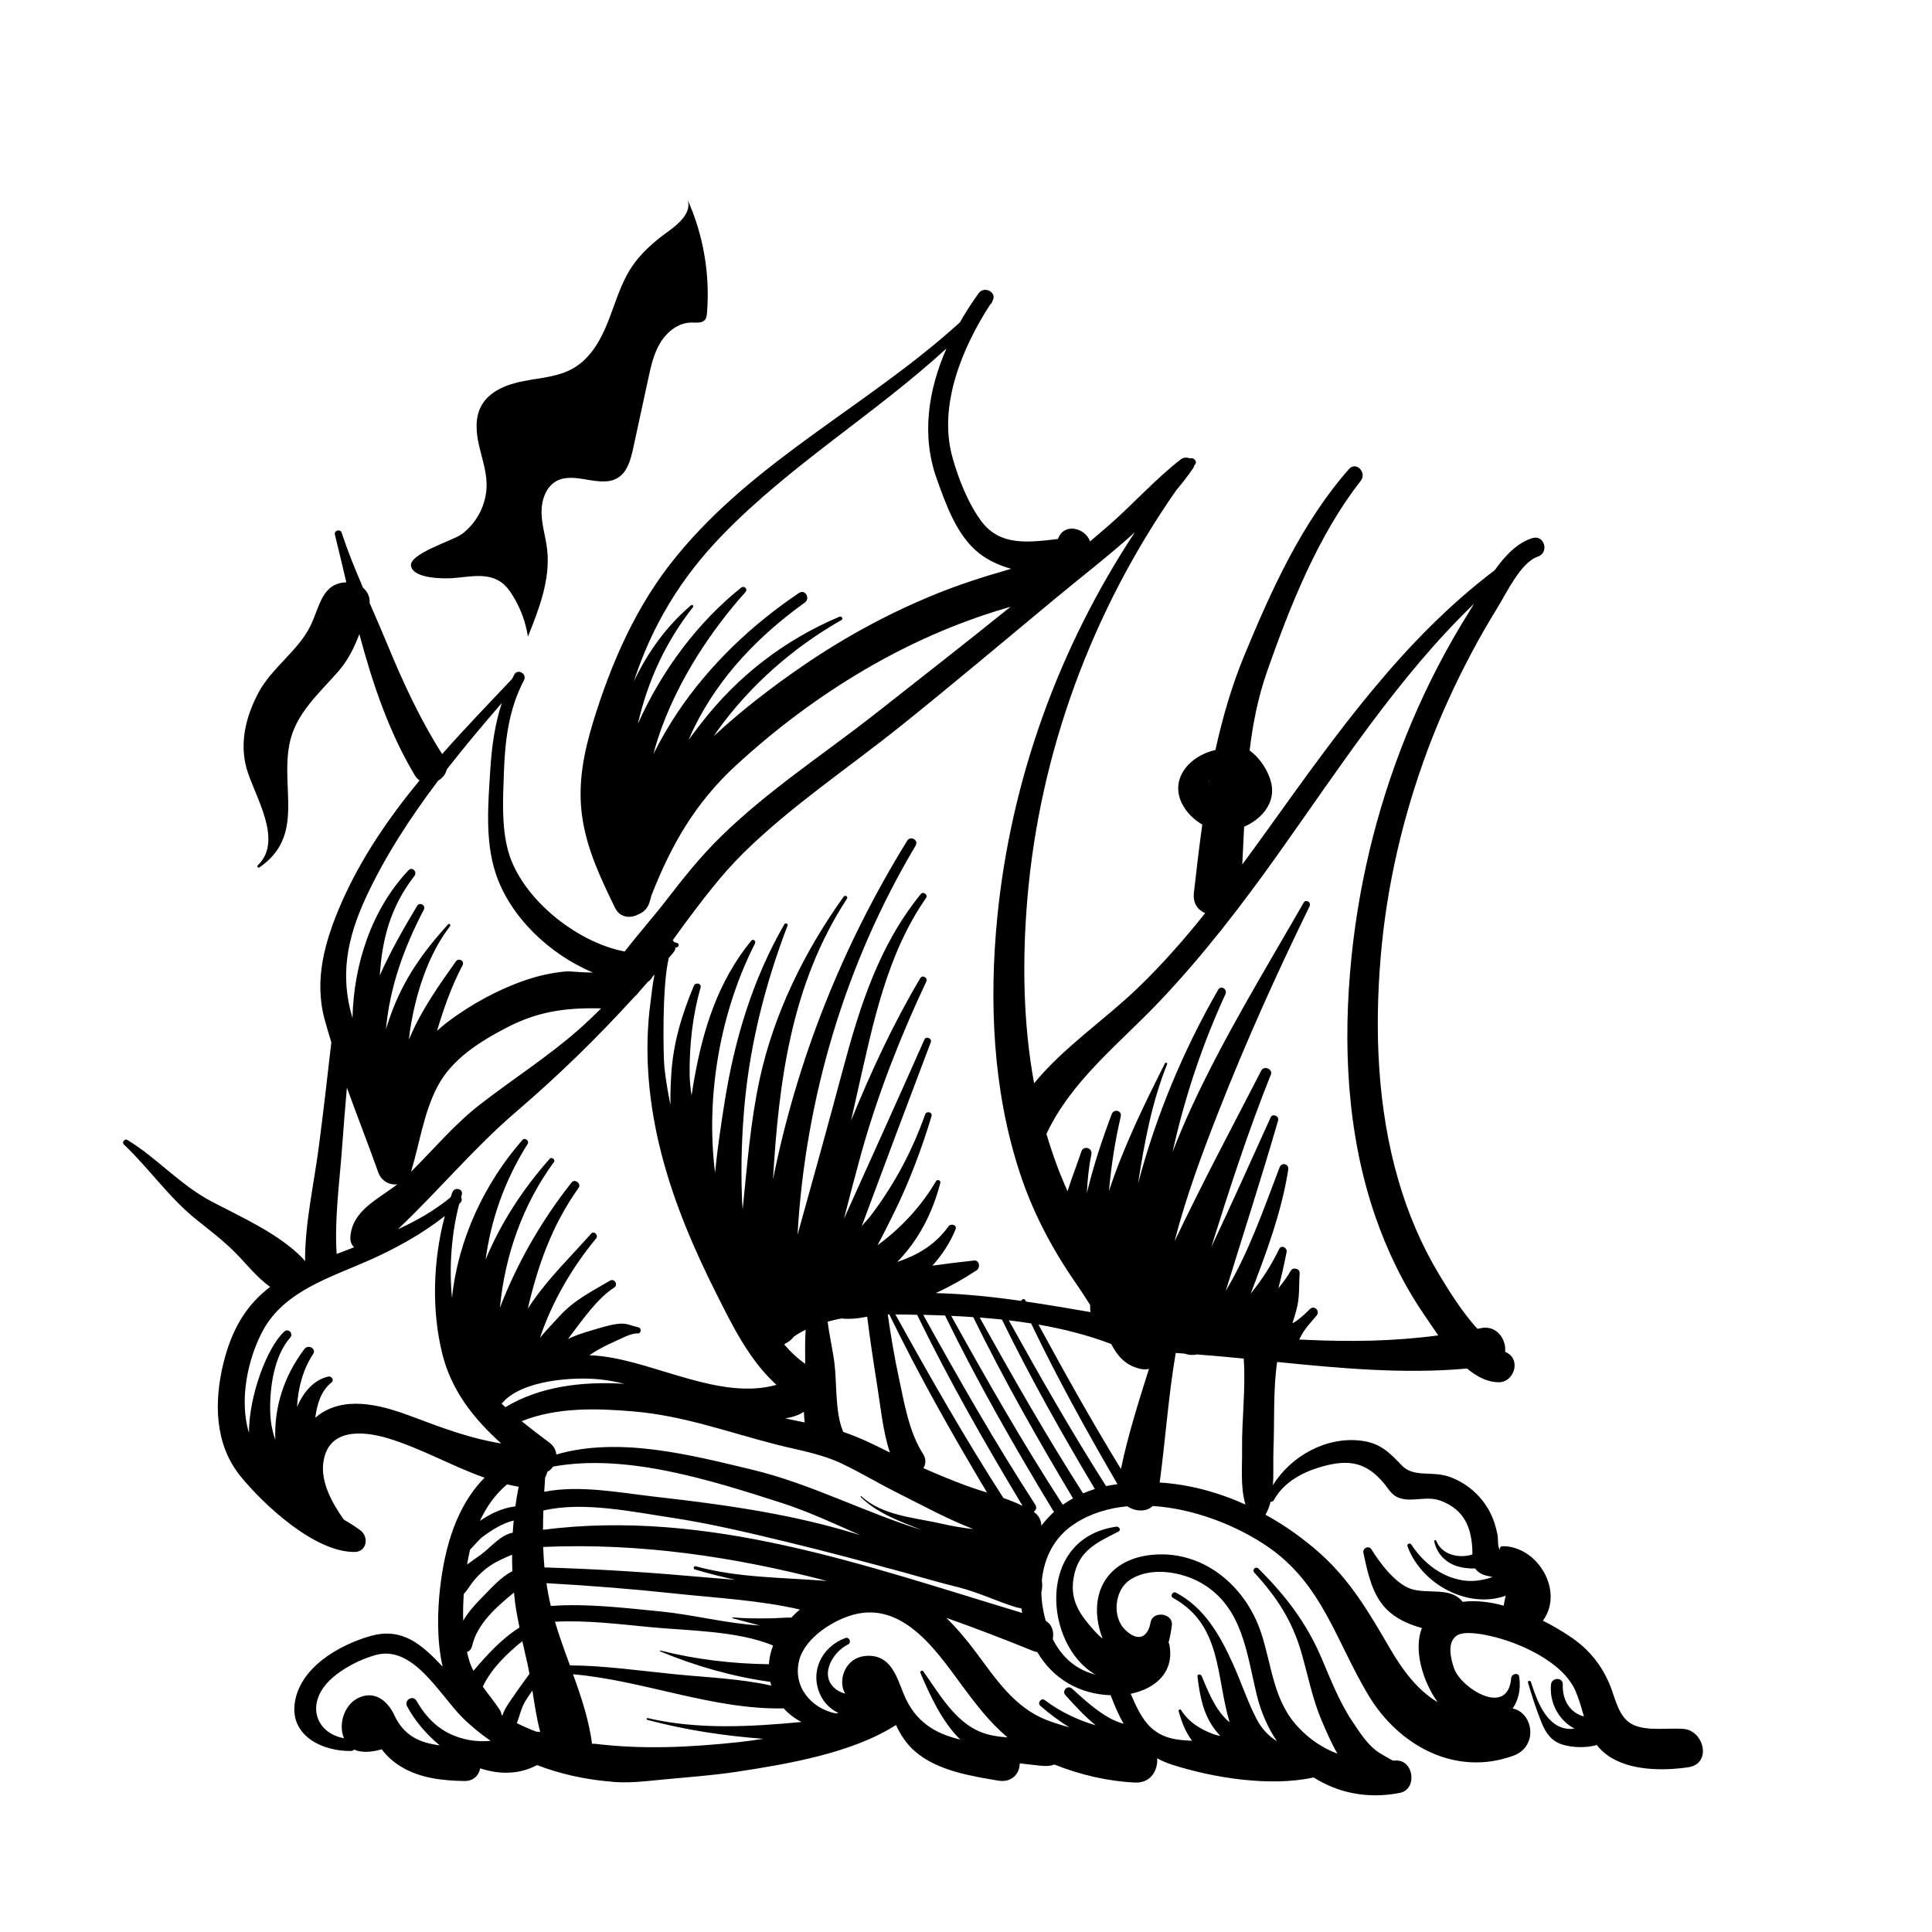 <?xml version="1.0" encoding="utf-8"?>
<!-- Generator: Adobe Illustrator 22.0.1, SVG Export Plug-In . SVG Version: 6.00 Build 0)  -->
<svg version="1.1" id="Layer_1" xmlns="http://www.w3.org/2000/svg" xmlns:xlink="http://www.w3.org/1999/xlink" x="0px" y="0px"
	 viewBox="0 0 2000 2000" style="enable-background:new 0 0 2000 2000;" xml:space="preserve">
<g>
	<path d="M468.4,598.5c16.8-1.1,36.4-6.4,51.2,4.8c4.4,3.3,7.8,7.8,10.7,12.5c8.3,13.1,13.9,28,16.2,43.3
		c11.6-28.9,23.4-59.4,19.9-90.4c-1.5-12.8-5.6-25.2-5.8-38.1s4.6-27,16-32.9c19.3-9.9,45.4,8.4,63.5-3.4
		c9.6-6.3,12.8-18.7,15.3-29.9c5.2-24.2,10.5-48.4,15.7-72.5c2.8-13,5.7-26.2,12.7-37.5c7-11.3,18.8-20.5,32.1-20.5
		c4.9,0,10.8,0.9,13.9-2.9c1.6-2,1.9-4.7,2.1-7.2c3.2-39.7-3.7-80.2-19.9-116.6c3.9,13.3-9.5,24.6-20.7,32.7
		c-14.3,10.3-27.9,22.1-37.6,36.8c-11.2,17.1-16.7,37.1-24.2,56.1c-7.5,19-18.1,38-35.8,48.3c-15.3,8.9-33.8,10-51.2,13.3
		c-17.4,3.3-36,10.3-44.4,26c-6.4,12-5.4,26.6-2.4,39.8c2.9,13.3,7.6,26.3,8,39.9c0.6,20.5-9.2,40.5-25.6,52.8
		c-8.8,6.6-55.5,20.4-52.6,33.3C428.6,599.2,459.1,599.1,468.4,598.5z"/>
	<path d="M1743.1,1789.8c-15.4-1.4-37.9,2.6-52.4-4.3c-15.2-7.2-18.2-26.5-23.8-40.4c-8.8-21.6-22.2-38-41.6-51
		c-8.1-5.4-17.6-11.1-28.1-16.4c0.2-0.2,0.4-0.4,0.5-0.7c21.3-30.1-5.7-76.2-41.9-76.4c-3.3,0-3.3,2.6-3,4.3c-0.2-0.5-0.5-1.2-0.9-2
		c-1.8-3.9-0.8-10-1.7-14.3c-1.7-8.6-4.3-16.8-8.5-24.5c-8.9-16.4-24-29.4-41.8-35.5c-18.1-6.2-36.4,1.4-49-11.8
		c-12.6-13.2-21.8-22.7-41.1-25.3c-36.3-4.9-73.3,15.5-92.1,46c0.9-12.9,0.1-26.3,0.6-37.7c1.2-28.3-0.5-60.7,3.8-89.9
		c65.5,6.6,131.1,12.7,196.6,6.8c10.1,8.4,21.1,14.2,32.9,14.2c15.7,0,23.1-23,8.3-30.6c-0.6-0.3-1.2-0.7-1.8-1
		c1.4-12.5-8.6-27.9-25.1-24.4c-1.2,0.3-2.4,0.4-3.6,0.7c-15.7-17.3-29-38.6-39.3-55.7c-18.6-30.8-32.6-63.9-42.6-98.4
		c-21.6-74.7-24.7-154-18.2-231.2c6.2-73.5,23.2-146.1,49-215.1c12.8-34.1,28-67.3,45.1-99.5c8.4-15.9,17.4-31.4,26.8-46.7
		c9.3-15,24.2-47,41.6-52.7c12.2-4,7.1-23-5.3-19.3c-15.5,4.6-28.3,18-39.2,33.3c-95,71.9-163.2,168.6-232.8,265.4
		c-9.4,13.1-18.9,26.2-28.5,39.2c0.7-13.1,1.3-26.1,1.9-39.1c16.9-7.2,30.9-22.6,28.8-41c-1.6-13.3-11-29.2-23.1-37.9
		c3.3-27.5,8.6-54.7,18-81.6c23.5-67.1,52.8-141.2,97-197.5c6.7-8.5-4.7-20.7-12.2-12.2c-48.9,55.7-80.2,125-108.3,192.9
		c-13,31.4-22.5,64.3-29.9,97.9c-16.3,3.6-32,14.5-37,29.9c-6.1,18.7,6.7,37.6,23.4,47.3c-3.3,23.7-6.1,47.4-8.7,70.8
		c-1.2,10.8,4.2,17.7,11.7,20.9c-21.8,27.2-44.7,53.4-69.8,77.5c-35.1,33.7-76.6,61.2-107.3,98.6c-11.5-62.7-12.3-127.4-7-190.7
		c12.8-152.1,67.1-298.6,154.3-423.4c6.1-7.2,11.8-14.6,17.1-22.2c0.8-1.1,1.2-2.2,1.4-3.2c0.3-0.4,0.6-0.9,1-1.3
		c2.5-3.3-2.2-7.6-5.4-6c-2.9-1.3-6.7-1.3-9.5,0.9c-26.1,20.2-48.9,45.8-73.8,67.7c-6.7,5.8-13.4,11.5-20.2,17.3
		c-4.3-13.3-25.5-19.7-32.5-4.3c-0.3,0.6-0.6,1.2-0.9,1.8c-28.7,3.2-59.4,8.1-79.1-18.4c-13.8-18.5-24.3-45.3-30.2-67.2
		c-14.4-53,10.5-112.7,39.3-157.1c0.4-0.5,0.9-1,1.4-1.5c0.6-0.7,0.9-1.5,1-2.2c5.3-8.8-8.4-16.3-14.4-7.9
		c-6.9,9.5-13.4,19.6-19.3,30c-93.6,85.2-211.8,142.2-292.9,241.5C659.4,625.2,633,685.3,614,747.4c-9.7,31.7-16,63.5-11.5,96.8
		c4.6,34.2,19.2,64.9,34.2,95.6c5.1,10.4,16,11.2,24.4,6.6c5-2,9.2-5.9,11.1-11.8c0.8-2.4,1.4-4.8,2-7.2
		c20.5-52.5,45.3-96,87.5-134.9c40.6-37.4,84.9-70.7,132.5-98.7c46.1-27.1,95-48.9,146.3-64c1.9-0.6,3.8-1.1,5.7-1.7
		c-46.5,37.4-93.5,74.2-140.5,111.1c-53.1,41.6-111.2,79.5-159.5,126.9c-20.8,20.3-38.9,43-56.6,66C676,949.7,660.5,967,646.7,985
		c-50.9-9.7-107.4-56-120.6-103.9c-7.1-25.7-5.4-54-4.5-80.3c1.1-33.8,4.9-66.4,20.8-96.6c3.5-6.6-6.4-12.4-10-5.9
		c-0.8,1.4-1.5,2.9-2.2,4.4c-24.3,25.7-49,51.3-72.5,77.9c-22.6-35.5-40.4-73.9-56.4-112.8c-6-14.5-12.4-29.1-18.7-43.7
		c0.5-6.2-2.3-11.8-6.8-15.7c-8.1-18.8-15.8-37.8-22.1-56.8c-1.4-4.4-8.1-2.6-7,1.9c4,16.2,7.9,32.7,11.8,49.3
		c-25.4,0.9-27.5,25.4-37.1,45c-12.8,26.2-40.5,43.6-54.3,70.1c-12.6,24.2-19.3,51-11.8,77.8c7.7,27.4,38.8,74.3,11.5,100.1
		c-1.1,1.1,0.4,3.1,1.7,2.2c47-32.5,22.1-80.1,31-127.1c6.1-32.2,30.5-52.6,50.9-76.1c10.1-11.6,16.4-24.7,21.6-38.4
		c13.6,51,30.5,101.2,57.3,146c1.4,2.4,3.1,4.1,5,5.5c-32.1,39-60.7,80.6-81.2,127.5c-16.7,38.5-28.3,78.6-17,120.1
		c2.1,7.8,4.5,15.7,6.9,23.5c-4.2,36.4-8.3,72.8-13.1,109.1c-5.1,38.7-14.3,78.5-14.1,117.6c-0.7-1-1.4-2-2.3-2.9
		c-24.6-25.6-63.3-42.6-94.6-59.1c-32.4-17-55.9-44.7-87-63.6c-2.9-1.8-6.1,2.4-3.6,4.7c26.5,25.2,46.8,55.3,75.7,78.3
		c13.7,10.9,27.6,21.5,39.9,34c12.3,12.5,21.9,25.1,35.7,35.1c-24.3,18.6-39.5,43.1-48.3,78.9c-9.8,39.8-9.3,83.9,17.6,117
		c24.6,30.2,76.9,78.7,118.1,78.5c12.9-0.1,15.1-15.6,6.1-22.4c-5.5-4.1-11.3-7.7-17.2-11.1c-12.4-17.5-23.6-38.5-21.3-58.2
		c4.2-36.2,39.8-34.3,67.6-25.8c34.9,10.7,65.7,28.7,99.4,40.6c-28.9,29.2-41,71.2-45.9,113.1c-2.8,23.8-3.8,54.7,2.5,82.5
		c-20.5-21.6-40.8-41.3-74.7-31.7c-32.6,9.3-73.3,32.6-78.4,69.6c-4.7,33.9,28.9,49.8,57.9,49.4c1.6,0,2.8-0.6,3.7-1.4
		c7.9,3.6,18.2,2.5,27.7-0.1c0.2-0.1,0.4-0.2,0.7-0.3c5.3,7.1,12.2,13.3,19.8,17.9c19.8,12.1,43,14.6,65.7,15
		c9.7,0.2,15.1-6,16.5-13.1c19.6,6.4,40.2,6.6,58.8-3.4c23.1,8.9,47.7,14.4,72.6,16.8c0.2,0,0.4,0,0.7,0c18.9,2.6,38.4-0.1,57.9-1.9
		c25.3-2.4,50.7-4.2,75.8-8c52.4-8,119.4-19.3,164.6-48.4c4.9,10.4,10.9,19.7,19.7,27.3c23,20,57.3,25.4,86.2,30.3
		c14.3,2.4,22.3-7.7,22.2-17.9c5.3,0.7,10.6,1.2,15.6,1.8c8.1,0.9,14.4,1.8,20.3-0.6c26.6,10.8,55.9,17.4,83.5,18.7
		c16.1,0.7,23.7-12.4,22.9-25.1c4.8,2.6,10,4.9,15.8,6.7c42.8,13.7,101.2,22.8,145.2,13.3c0.3-0.1,0.5-0.2,0.8-0.3
		c25,15.9,55.7,22.7,89.3,16.1c18.7-3.6,14.7-34.8-4.5-33.5c-0.9,0.1-1.7,0.1-2.6,0.1c-6.1-3.6-12.4-6.5-18.1-11
		c-9.8-7.9-16.8-19.1-23.8-29.5c-13.8-20.7-22.4-43.4-32.2-66.2c-15.5-36.2-37.3-64.6-65.2-92.2c-2.7-2.7-6.8,1.4-4.2,4.2
		c23.2,25.2,39.4,50,48.9,83.2c6.7,23.3,11.2,47.1,20.7,69.6c4.4,10.3,9.7,22.8,16.5,34.7c-14.6-5.5-28.1-14.2-40.3-27.1
		c-26.4-27.9-27.3-63.8-38.8-98.3c-16.3-49.1-61.2-86.6-115-80.2c-47.3,5.7-65.2,44.1-49,86.5c-4.9-3.8-9.3-8.9-14.2-14.7
		c-12.8-15.2-19.4-29.2-15.6-49.4c5.2-27.6,24.4-35.5,46.2-46.7c3.1-1.6,0.7-5.5-2.2-5.1c-83.5,11.9-74.9,122.6-21.5,153.2
		c-2.7-0.7-5.3-1.5-7.9-2.5c-16.9-6.5-28.6-18.9-36.4-34.3c1.5-7-0.4-14.9-7.3-18.9c-2.7-9.6-4.3-19.6-4.5-29.5
		c1-4,1.2-8.3,0.5-12.3c2.3-23.5,12.9-45.4,34.7-59.2c16.1-10.3,34.5-15.8,53.8-17.6c8.3,5.6,19.6,6.1,26.3-0.3
		c43.1,2.7,87.6,20.5,119.2,42.2c56.7,39,70.8,98.6,104.4,154.2c31.3,51.9,90.1,84,150,62c25.5-9.4,20.7-44.2-1-48.8
		c5.8-8.4,8.7-19.6,6.8-32.7c-0.7-5-7.9-3.3-8.3,1.1c-3.3,41.3-52.3,10.6-59.3-10.3c-3.1-9.4-7.4-25.8,2.4-33.2
		c7.7-5.8,27.3-1.7,35,0c30.1,6.6,75.3,26.8,88.4,56.8c3.8,8.8,6.2,17.8,8.8,26.5c-2.3-0.5-4.6-1.3-7.1-2.8
		c-10.7-6.1-15.3-18.2-14.8-30.1c0.4-7.9-11.5-7.7-12.2,0c-1.5,16.1,5.3,31.8,18.2,41.7c1.8,1.4,3.9,2.7,6.1,3.8
		c-2.5,0.4-5,0.5-7.6,0.2c-22.2-2.8-31.6-30.1-37.5-48.5c-0.6-1.9-3.6-1.1-3,0.8c3.9,13.5,8.4,27.3,13.6,40.3
		c3.5,8.8,8,17,16.7,21.6c9.5,4.9,27.3,6.6,40.9,2.6c2.9,3.7,6.3,7.2,10.6,10.3c22.5,16.6,58.2,16.6,84.5,12.7
		C1772.3,1825.5,1763.9,1791.6,1743.1,1789.8z M1251.7,808.5c0.1-0.4,0.3-0.7,0.4-1c-0.1,0.7-0.3,1.5-0.4,2.2
		C1251.7,809.3,1251.6,808.9,1251.7,808.5z M1285.8,1499.9c0.3,17.4-2,39.7,3.5,57.6c-28.1-12.7-58.2-20.9-88.8-22.8
		c6-44.7,9-89.6,16.6-134.1c2.9,0.2,5.9,0.4,8.9,0.6c4.2,1.5,8.8,1.9,13,0.9c16.2,1.2,32.3,2.7,48.5,4.3
		C1289.7,1436.9,1285.4,1470.2,1285.8,1499.9z M1145.6,1538.3c-0.2,0-0.4,0.1-0.6,0.1c-35.6-55.9-68.5-113.6-100.7-171.6
		c7.7,0.9,15.4,2,23.1,3.2c27.2,56.8,57.7,111.9,89.4,166.4C1153.1,1537,1149.3,1537.5,1145.6,1538.3z M1121.2,1545.9
		c-37.9-59.3-72.9-120.5-107-182c7.7,0.6,15.4,1.3,23,2.1c29.3,60,62,118.1,96.2,175.4C1129.2,1542.7,1125.1,1544.3,1121.2,1545.9z
		 M1100.2,1557.7c-41.2-63.5-78.8-129.3-115.5-195.5c7.6,0.3,15.2,0.7,22.8,1.3c31.4,64.2,66.6,126.3,103.3,187.6
		C1107.2,1553.1,1103.6,1555.3,1100.2,1557.7C1100.2,1557.7,1100.2,1557.7,1100.2,1557.7z M1150.3,1391.3
		c6.6,12.6,14.6,21.9,29.6,25.6c3.5,0.9,6.6,0.8,9.5,0.2c-10.8,34.2-21.8,68.7-29,103.6c-30-48.9-58-99.1-85.4-149.5
		C1100.8,1375.7,1126.2,1382.1,1150.3,1391.3z M1199.7,1037.3c45.5-47.8,85.5-99.9,123.7-153.6c62.9-88.3,123.8-182.8,202.4-258.6
		c-1.9,3.2-3.7,6.2-5.4,9c-22.6,36-42.1,73.7-58.7,112.7c-32.9,77.5-54,159.6-62.6,243.4c-9.2,89.6-5,183.3,24.6,269
		c12.4,35.8,29,70.3,50.4,101.5c4.3,6.3,9.3,13.9,14.8,21.7c-45.9,6.1-90.9,6.8-138.8,4.5c-1.7-0.1-3.5-0.1-5.2-0.2
		c1.2-2.4,2.5-4.8,3.9-7.1c4-6.4,9.3-12,14.1-17.7c4-4.7-2.3-11.2-6.8-6.8c-5.1,4.9-10.3,10.1-16.4,13.8c-0.6,0.3-1.2,0.6-1.8,0.9
		c1.7-4.9,3.1-9.9,4.3-14.4c3.4-12.4,2.3-24.6,3.2-37.3c0.4-5-7-6.7-9.3-2.5c-3.6,6.5-8.2,12.3-12.8,18.1
		c3.4-12.5,6.1-25.2,8.6-37.6c0.9-4.4-5.5-7.8-7.7-3.2c-7.8,16.3-17.4,31.2-28.7,45.3c-0.3,0.3-0.5,0.7-0.8,1
		c16-41.9,31.9-84,38.9-128.4c0.9-5.9-6.7-8-8.9-2.5c-16.7,43.6-31.9,88.1-55.8,128c18.1-58.8,37.1-117.3,54.2-176.4
		c1.3-4.5-5.7-7.7-7.7-3.2c-20.3,44.6-40.4,89.8-61.5,134.3c18.8-60.1,38.1-119.8,61.7-178.6c2.3-5.7-7.1-9.6-9.9-4.2
		c-30.2,58.5-61.4,117.1-89.8,176.8c11.7-45.7,28.4-90.6,45-132.9c28.5-72.8,60.5-143.8,94.8-214c2-4.1-3.9-7.7-6.2-3.6
		c-40,69.7-82.3,138.6-116,211.6c-7.1,15.4-13.6,30.9-19.7,46.5c12.4-55.9,30.4-110.5,54.8-163.5c2.3-5.1-4.7-9.5-7.6-4.5
		c-36.2,63-64.3,130.4-82.8,200.3c0-0.3,0.1-0.6,0.1-0.9c6.4-41.6,14.2-83.2,29.9-122.4c0.5-1.3-1.6-2.1-2.2-0.9
		c-20.9,41.4-42.8,86-58,132.2c2.3-25.9,6.3-51.9,12.2-77.1c1.4-6.1-7.1-8.3-9.3-2.6c-10.2,27.1-19.1,54-25.8,81.9
		c0.7-13.5,1.9-26.9,4.7-40.1c1.4-6.8-8.2-9.5-10.4-2.9c-4.4,13.1-9.8,26.9-14.3,41c-8.6-19.1-15.8-38.8-21.7-58.9
		c0-0.1-0.1-0.3-0.1-0.4C1109.1,1118.7,1158.4,1080.7,1199.7,1037.3z M968.2,615.2c-48.2,19.6-94,44.5-136.9,73.9
		c-32.2,22.1-63.7,46.3-92.5,73c1.3-1.9,2.6-3.9,4-5.8c33.5-46.7,78.4-86.1,128.2-114.4c2.3-1.3,0.3-4.4-2-3.5
		c-57.1,24.2-104.9,61.1-143,110.1c-4.3,5.6-8.7,11.3-13.1,17.3c1.9-4.4,3.8-8.7,5.9-13c26.1-52.8,66.8-94.9,114.3-129
		c6-4.3,0.4-14.3-5.9-10c-49,32.9-92.9,74.6-125.8,123.7c-8.9,13.3-17.3,27.8-25,43c2.5-9.5,5.5-18.9,9-28.4
		c19-50.9,50.2-98.8,86.3-139.2c2.8-3.1-1.4-7.1-4.5-4.5c-44.5,35.4-82.1,85.4-106.8,140.8c9.9-43.9,28.8-85,56.9-120.6
		c1.1-1.4-0.6-3.2-2-2c-25.8,22-45,49-59.2,78.9c18.7-57.5,48.5-107.1,91.5-151.4c70.6-72.9,157.9-125.3,232.2-193.4
		c-18.8,42.8-26.3,90.1-10,135.2c9.6,26.7,20.6,58.4,43.5,76.6c9.8,7.8,21.3,12.9,33.4,16.3c-1.2,0.4-2.5,0.7-3.7,1.1
		C1017.6,597.2,992.7,605.2,968.2,615.2z M770.1,882.5c49.5-48.6,108.8-88,162.9-131.4c53.6-43,106.1-87.3,158.9-131.1
		c26.5-22,55.8-44.5,82.9-69c-78.5,118.9-128.3,256-142.4,398.4c-8.6,87.5-4.6,178.4,22.6,262.5c13.4,41.6,33.2,79.5,58,115.4
		c5.4,7.9,10.6,15.7,15.5,23.6c0.1,1.6,0,3.3,0.1,4.9c0,0.9,0.2,1.7,0.4,2.5c-22.4-3.8-44.6-7.7-66.8-10.9c-0.3-0.5-0.5-1-0.8-1.4
		c-1.1-2.1-3.7-1.1-4.2,0.7c-29.2-4.2-58.6-7.3-88.5-8.1c14.6-6.7,28.5-14.5,42.3-23.6c4.1-2.7,3-10.7-2.7-10.1
		c-14.5,1.5-28.8,3.3-43.1,5.3c10.1-11.2,18.4-23.8,24-37.6c1.8-4.5-4.9-6.5-7.3-3.1c-14.4,20-32.9,30-53.1,36.9
		c22.5-23.1,36.5-50.8,44.6-81.8c0.7-2.6-3-4.2-4.4-1.9c-15.4,26.1-36.2,48.6-60.6,66.4c6-11.2,11.5-22.3,16.5-32.4
		c16-32.3,29-66.7,39.4-101.2c1.3-4.2-5.1-5.9-6.6-1.8c-13.2,37-30.7,70.3-54.1,101.8c-3.5,4.7-7.4,9.2-11.5,13.7
		c23.6-63.5,47.4-127,71.5-190.4c1.4-3.8-4.9-6.5-6.6-2.8c-27.5,62-55.4,123.8-83.3,185.6c5.8-22.9,11.8-45.7,18.1-68.5
		c17-60.6,40.2-119.9,67-176.8c2-4.1-3.8-7.7-6.2-3.6c-28,47.2-50.9,96.7-71.6,147.4c2.3-10.1,4.5-20.2,6.8-30.3
		c15.7-68.9,29.8-141.4,70.9-200.3c2.2-3.1-2.9-7.1-5.4-4.1c-43.7,53.6-63.4,117-81,182.7c-15.2,56.8-30.9,113.6-46.7,170.2
		c8.1-141.7,49.3-280.5,122.3-403c3.3-5.6-5.3-10.5-8.7-5.1C872,978.9,825,1097.2,800.2,1221c6-101.9,18.9-202.4,76.6-290.7
		c1.4-2.2-2-4.1-3.5-2c-40.4,56.4-72.2,120.9-86.9,188.9c-9.6,44.4-13,89.6-17.6,134.8c-0.4-4.7-0.7-9.4-0.8-14.1
		c-1.1-31.6-0.1-63.3,2.8-94.8c5.8-63.4,21.8-125.7,44.5-185c0.7-1.9-2.3-3.1-3.3-1.4c-32.8,56.9-51.5,118.9-61.8,183.6
		c-3.7,23.3-7.5,48.3-10,73.7c-10-80.7,5.8-167.4,41.4-237.4c1.2-2.3-1.9-5.1-3.8-2.9c-34.6,42.1-50.3,92.4-59.5,145.5
		c-0.8,4.9-1.6,9.9-2.4,14.8c-1.1-7.3-1.9-14.5-2-21.8c-0.3-30.1,3-60.8,11.3-89.7c1.3-4.6-5.2-6.1-7-1.9
		c-12.4,29.8-21.4,59.3-23.3,91.7c-0.6,9.7-1.1,20.6-0.8,31.6c-2.7-12.9-4.9-25.9-6.3-39c-1.2-11.2-2.6-85.4,4.6-113.4
		c1.6-1.8,3.2-3.6,4.7-5.5c1.4-1.6,2-3.4,2.2-5.1c0.2,0,0.3-0.1,0.4-0.1c2.4,0.2,4.3-3.2,1.7-4.4c-1.2-0.6-2.4-0.9-3.5-1.1
		c-0.4-0.7-0.9-1.4-1.5-1.9c3.4-4.8,6.8-9.6,10.2-14.2C726.6,932.4,746.4,905.8,770.1,882.5z M590,1724c-5.5-15-11-30.1-15.5-45.2
		c32.7-1.7,66.3,2.5,98.6,5.6c39.3,3.8,89.8,3.6,127.2,19c-2.3,6.1-3.9,12.4-4.3,18.9c0,0.2,0,0.4,0,0.5
		c-37.9-0.5-75.6-4.9-112.4-14.2c-0.6-0.2-0.8,0.7-0.2,0.9c37.2,15.4,74.6,26,114.1,31.6c0.3,1.3,0.5,2.6,0.9,3.8
		c-32.1-7.2-67.4-8.5-99.4-11.7C663.5,1729.7,626,1724.2,590,1724z M476.3,1245.4c2.1-1.9,2-4.3,1-6.1c0.2-0.8,0.4-1.6,0.7-2.4
		c1.9-6.3-7.4-8.6-9.7-2.7c-0.6,1.7-1.2,3.5-1.8,5.2c-16.7,13.8-35.3,24.3-54.7,33.2c41.8-39.6,78.6-84,122.5-121.7
		c43.8-37.5,83.9-76.7,122.2-118.7c2.3-2,4.3-4.3,6.2-6.8c2.7-3,5.3-6,8-9c2.2-1.3,3.8-3.3,4.9-5.5c0.6-0.7,1.3-1.4,1.9-2.1
		c-2.3,11.8-3.3,23.2-3.9,27.3c-7.4,53.2-2.1,107.6,11.4,159.4c12.9,49.8,33.3,97.4,56.3,143.2c17.1,34,34.3,69.3,62.5,94.9
		c-57.7,16.1-123.2-22.6-180.5-29.6c-4.1-0.5-8.6-0.9-13.2-1.1c1.9-1.2,3.7-2.4,5.4-3.5c6.5-3.8,12.9-7.2,19.8-10.2
		c6.3-2.7,17.9-9.4,24.8-8.8c3.6,0.3,4.3-5.5,0.9-6.3c-8.8-2.1-12.6-4.8-21.7-3.6c-10,1.3-20.2,4.8-29.8,7.6
		c-6.4,1.9-14.4,4.4-21.5,8.1c1-1.4,2-2.9,3.1-4.3c12.3-16,27.5-38.1,44.6-48.9c4.6-2.9,0.4-10-4.2-7.3
		c-19.9,11.8-37,19.9-52.9,37.4c-5.7,6.3-13,13.8-19.6,21.8c12.4-37.5,34.3-74.4,58-102.7c2.9-3.5-2-8.6-5.1-5.1
		c-20.7,23.4-44.1,46-61.7,71.9c-1.2,1.8-2.5,3.7-3.8,5.7c10.2-44.1,24.8-86.1,52.6-125.1c3-4.2-4-9.7-7.2-5.6
		c-30.5,38.4-56.3,82.9-74.3,129.8c5.1-54.1,23.6-106.8,55.9-150.8c1.9-2.6-2.3-5.8-4.4-3.4c-28.1,31.7-50.6,66.6-66.3,104.2
		c5.7-41.5,19.4-81.3,43.5-119.6c2-3.2-2.8-7.1-5.4-4.1c-39.4,44.9-66.7,103.3-72.9,163.5c-3.2-32.7-0.4-67.3,7.5-97.4
		C475.6,1245.9,475.9,1245.7,476.3,1245.4z M622.3,1043.8c-7.7,7.8-15.6,15.3-23.8,22.5c-32,28.1-67.9,50.9-101.4,76.9
		c-26.8,20.8-47.8,46.2-71.6,69.8c8.8-28.9,13.1-61,27.2-87.9c15-28.7,43.3-46.4,71.2-61c31.9-16.7,59.8-20.8,95-20.3
		C620,1043.9,621.2,1043.8,622.3,1043.8z M719.4,1624.7c13.7,4.1,27.6,7.5,41.5,10.7c-17-1.5-34-2.7-50.5-4.2
		c-48.8-4.3-97.8-7.1-146.8-8.6c-0.6-7.1-1.1-14.2-1.3-21.2c99.2-4.4,197.7,10,293.7,35.2c-45.4-3.7-91.9-3.1-135.8-15.2
		C718.1,1620.8,717.2,1624.1,719.4,1624.7z M520.1,1775.8c-0.3-0.2-0.7-0.4-1-0.6c-0.1-1.7-0.6-3.4-1.6-4.9
		c-5.8-8.9-12.1-16.4-17.7-24.3c8.6-18.4,24.7-34,40.9-47.1c2,8.8,4,17.6,6,26.5c0.5,2.4,1,4.9,1.4,7.4
		c-5.9,8.1-11.8,16.1-17.4,24.4C526.5,1763.2,522.3,1769,520.1,1775.8z M480.1,1650c4.1-4.2,6.7-9.3,10.5-13.9
		c4.9-5.8,10.5-11.1,16.8-15.3c6.9-4.7,14.8-8,22.7-11.4c0,5.8,0.1,11.5,0.3,17.1c-12.4,6.2-23,18.8-32.1,27.9
		c-7.3,7.3-13.8,14.9-18.8,23.3C479.2,1668.4,479.5,1659.2,480.1,1650z M485.5,1718.1c-0.8-2.6-1.5-5.3-2.1-8
		c2.5-0.8,4.5-2.8,5.3-6.2c5.3-23,24.7-40,43.4-55.3c0.4,3.5,0.7,7.1,1.1,10.5c1.2,8.7,2.8,17.2,4.6,25.7
		c-19,12-33.2,27.9-47.7,44.8C488.3,1726.2,486.7,1722.4,485.5,1718.1z M564.3,1529.4c1.1-1.8,1.8-3.8,2.3-5.8
		c2.4-1.2,4.4-3.1,6-5.4c76.3-14,165.3,14.8,235.6,37.3c27.2,8.7,54.6,21.3,82.3,33.7c-28.9-9.1-58.5-16.2-88.1-21.9
		c-41.7-8-83.8-13.3-126-18.1c-35.7-4.1-76.7-12.1-113-4.9C563.7,1539.3,564,1534.3,564.3,1529.4z M976,1577.6
		c-28.2-6.6-62.3-8.2-84.3-28.7c-0.4-0.4-1.1,0.2-0.7,0.7c16.1,16.4,40.7,25.4,63,34.2c-58.6-18.1-115-47.9-174.6-62.2
		c-64-15.4-138.4-34.8-203.5-15.9c-0.4-4.4-2.5-8.7-6.8-12c-9.8-7.4-19.6-14.8-29.1-22.5c36.3-14.5,77.2-13.4,115.8-10.1
		c52.4,4.5,97.6,21.5,147.9,34.3c23.1,5.9,46.1,9.4,67.9,19.8c19.9,9.5,38.9,21,58.6,30.8c23.1,11.5,50.1,26.4,77.4,36.9
		C997.1,1581.7,986.5,1580,976,1577.6z M519.3,1453.1c20.1-24.8,75.1-27.9,101.2-25.2c8.8,0.9,17.4,2.5,26,4.6
		c-44.2-2.7-87.9,2.8-123.3,24.2C521.8,1455.5,520.5,1454.3,519.3,1453.1z M821.5,1383.9c3.9-2.8,8.1-5.2,12.5-7.3
		c-0.7,11.4-0.6,22.9-0.5,34.3c0,0.3,0,0.6,0,0.9c-8.1-5.7-15.2-12.5-21.6-19.9c0.4-0.4,0.8-0.8,1.2-1.2
		C816.4,1389.2,819.4,1387,821.5,1383.9z M872.8,1482.3c-0.1-0.4-0.2-0.7-0.3-1.1c-8.1-19.4-6.1-49.2-8.7-70.2
		c-1.7-13.3-5.2-28.2-7-42.8c4.6-1.3,9.3-2.4,14-3.3c8.7,0.9,17.8,0,26.9-1.9c2.9,23.3,6.4,46.5,10.1,69.6
		c3.8,23.5,5.9,48.2,13.4,71c-0.4-0.2-0.8-0.4-1.1-0.5C904.5,1495.3,889.1,1487.7,872.8,1482.3z M832.2,1461.5
		c0.1,3.7,0.4,7.4,0.8,11c-6.7-1.4-13.5-2.8-20.2-4.2C820,1467.2,826.6,1465.1,832.2,1461.5z M999.9,1537.8
		c-14.9-5.5-29.5-11.6-44-18c2.6-4.3,3-9.6-0.5-15c-14.4-22.2-19.4-52.9-24.9-78.5c-4.7-21.7-8.3-43.6-11.5-65.6c0.5,0,1.1,0,1.6,0
		c30.7,63.2,65.2,124.2,101.2,184.4C1014.4,1542.8,1007,1540.4,999.9,1537.8z M710.1,1200.3C710.1,1200.3,710.1,1200.3,710.1,1200.3
		C710.1,1200.3,710.1,1200.3,710.1,1200.3C710.1,1200.3,710.1,1200.3,710.1,1200.3z M530.8,1586.6c-12.8,2.5-22.1,14.6-32.6,22.5
		c-4.4,3.2-9.6,6.7-14.7,10.5c0.9-5.2,1.9-10.3,3.1-15.4c4.6-4.5,8.8-10.2,13.4-13.6c9.4-6.9,20.3-13.8,31.8-16.6
		C531.4,1578.2,531,1582.4,530.8,1586.6z M535,1783.8c3.4-8.6,4.6-16.6,10-24.7c2-3,4.1-6,6.1-9.1c2.3,14.4,4.4,28.9,8.1,42.9
		c-1.2-0.2-2.5-0.3-3.8-0.2C548.5,1790.1,541.7,1787.1,535,1783.8z M819.2,1674.5c-7.7-0.1-15.5,0.8-23,0.8
		c-12.7,0.1-25.1,0.2-37.7-1c-0.5,0-0.6,0.8-0.1,0.9c9.4,2.4,18.7,5.1,28.1,7.5c-33.8-2-69.8-11.3-102.3-14.5
		c-37.3-3.6-76.4-8.5-114-5.7c-1.9-7.9-3.4-15.7-4.5-23.6c44.6,2.5,89.2,6,133.7,10.8c42,4.5,86.9,6.8,128.7,16.5
		C824.8,1668.8,821.9,1671.6,819.2,1674.5z M562.1,1583.6c0-6.6,0.2-13.2,0.4-19.9c40.8-9.7,92.8,1.4,132.7,7.4
		c40.9,6.2,81.2,15.9,121.4,25.6c39.2,9.5,78.4,20,117.4,30.6c19.2,5.3,38.2,10.9,57.6,15.7c20.9,5.2,39.3,14.3,59.8,20.7
		c2.1,0.6,4,1,5.9,1.2c0.3,1.6,0.5,3.2,0.9,4.8C895.4,1620.7,734.1,1561.8,562.1,1583.6z M1038.7,1550.7
		c-39.8-61.8-76.2-125.7-111.8-190c7.7,0,15.2,0.2,22.5,0.4c33,67.8,70.3,133.2,109.2,197.8
		C1052.2,1555.7,1045.5,1553.1,1038.7,1550.7z M379.1,928.4C399,885.7,425,846,453.6,808.1c4.5-2.6,7.8-6.7,8.9-11.6
		c18.4-23.6,37.6-46.4,57-68.8c-7.2,21.9-10.4,44.7-11.9,68.3c-2.2,35-5.7,73.4,5.3,107.4c14.4,44.8,55.4,84.4,101,103.4
		c-11.4,0-24.2-1.5-27.7-1.2c-14.2,1.2-28.3,4.3-41.8,8.9c-28.8,9.8-56.7,25.1-81,43.4c-4,3-7.6,6.1-11,9.3
		c7-23.4,14.9-46.1,26.4-67.9c2.4-4.6-4-8.2-6.9-4c-17.8,25-35.7,50.4-47.7,78.8c-0.3,0.7-0.6,1.4-0.9,2.1c0.3-2.8,0.6-5.7,1-8.5
		c5.6-37.2,18.1-78.5,41.5-108.8c1.1-1.4-0.7-3.4-2-2c-26.4,29.2-46.3,57.1-59.7,94.8c-1.6,4.4-3.1,9.1-4.6,13.9
		c3.9-42.7,17.9-83.2,39.2-123.8c2.4-4.6-4.2-8.5-6.9-4c-13.7,22.8-27.5,46.8-38.6,71.9c2.2-35.9,10.4-70.3,35.8-102.9
		c3.2-4.1-2.1-10-6-6c-38.1,40.1-56.9,97.2-58.1,153.1C351.8,1010.2,359,971.6,379.1,928.4z M391.6,1213.7
		c3.2,9,11.8,13.3,19.7,12.3c-19.9,15.5-46.5,26.9-48.6,54.2c-0.4,4.7,1.2,8.4,3.9,11c-6,2.3-12.1,4.6-18.1,6.9
		c-2.4-36.3,3-74,5.6-110c1.5-20.7,3.2-41.5,5-62.2C369.7,1155.3,381.2,1184.5,391.6,1213.7z M333.1,1462.6
		c-2.4,1.5-4.6,3.2-6.7,5.1c1.8-14.6,6.2-28.3,16.9-36.7c3-2.4-0.3-6.8-3.5-6c-15.3,3.6-25.7,16.2-32.3,31.4
		c0.9-19.4,6.4-39.4,16.6-54.6c3.8-5.7-5.1-10.5-9-5.3c-21.8,28.9-31.4,61.2-30.1,93.9c-3.1-8.8-5.1-18.1-5.3-29.8
		c-0.5-24.6,4-56.9,20.7-75.9c3.7-4.3-2-10.1-6.2-6.2c-17.3,15.8-36.4,65.3-36.5,104.8c-10.3-34.1-1.2-76.8,14.4-105.8
		c22.1-41,69.8-55,109.7-72.7c27.9-12.4,54.8-27.2,78.7-46c-12.3,45.8-13.8,97.6-2.7,142.4c9.5,38.6,32.9,67.8,61.1,93.1
		c-31.4-5.1-59.8-15.6-90.8-27.3C399,1456,361.8,1444.5,333.1,1462.6z M524.9,1536.6c4,0.9,8,1.8,12,2.5c-1.3,6.7-2.5,13.4-3.4,20.3
		c-13.5,1.6-25.5,7.4-36.7,15C503.5,1560,512.5,1547.1,524.9,1536.6z M485.5,1801.2c-25.1-4.7-41.7-18.5-54.4-40.6
		c-3.6-6.3-13.1-0.7-9.7,5.7c7.5,14.2,19.4,28.6,33.8,40.5c-19.8-2.6-36.7-9.2-46.9-31.1c-6.5-14-19.1-25.4-35.6-18.8
		c-15.1,6-22.2,25.3-17.5,40.1c0.3,0.8,0.6,1.6,0.9,2.4c-29-5.2-39.8-35.1-15.1-59.6c12.4-12.3,31.5-22,48.1-26.6
		c38.6-10.6,66,41.3,89.4,64.6c9.1,9.1,19,17.1,29.4,24.3C500.7,1802.7,493.5,1802.7,485.5,1801.2z M616.2,1805.2
		c-1.1-0.1-2.2-0.1-3.3,0c0,0,0,0,0,0c-3.2-24.4-11.1-48.3-19.7-72c72.9,6.3,144.8,36.9,218.1,35.3c5.2,5.8,11.4,10.5,18.4,14.1
		c-53.2,5-107.7,8-159.1-4c-1.2-0.3-1.7,1.5-0.5,1.8c40.3,10.7,80,16.6,120.2,19.6c-8.9,1.4-17.9,2.6-26.9,3.6
		C713.7,1808.8,665.7,1811.2,616.2,1805.2z M935.2,1752.9c-7.1-17.8-13.3-39.4-36.9-38.8c-23.7,0.5-31.5,25.8-23.4,39.1
		c-2.7-0.7-5.4-1.8-8.1-3.5c-20.2-13.4-5.4-39.5,11.3-47.5c3.6-1.7,1.1-7.9-2.8-6.6c-24.2,8.8-37.4,34.3-26.2,58.7
		c4.1,8.9,10.8,15.1,18.9,19c-0.9,0.2-1.9,0.3-2.9,0.4c-25.2-5-44.9-27.8-37.7-55.3c6-22.7,34.6-41.1,56.1-46.9
		c50.6-13.7,85.2,36.3,110.7,71.1c14.7,20,29.9,40.1,48.9,56c-9.7-0.8-19.4-2.1-28.6-5.9c-26.5-11.1-42.5-39.8-58.6-62.4
		c-1.3-1.8-3.8-0.3-3,1.7c9.6,22.6,22.2,50.3,41.2,68.8C968.6,1794.7,947.2,1782.9,935.2,1752.9z M1169.1,1635.9
		c21.2-14.6,54.1-9.1,75.1,3.2c42,24.6,46.3,72,56.6,114.8c4.3,17.9,11.5,34.4,21.1,48.7c-9.5-6.2-16.1-13.3-21.6-24.1
		c-9.2-18-15.5-37.3-23.8-55.7c-13.2-29.4-29.6-58.6-59-74c-3.5-1.9-6.7,3.4-3.1,5.4c50.7,28.1,44.2,81.3,58.5,128.7
		c-1-0.8-1.9-1.6-2.8-2.4c-12.6-12-19.6-29.8-26.2-45.6c-0.8-2-4.6-2.1-4.3,0.6c2.5,20.1,5.8,39.1,18.5,55.5c1.5,1.9,3.2,3.9,5.1,6
		c-2.4-0.4-4.7-1-7-1.8c-13.6-5-25.8-12.6-33.5-24.9c-0.8-1.3-3-0.5-2.6,1.1c3.1,11,7.1,21.7,13.9,30.6c-15.3-0.6-29.6-2-42.2-13.3
		c-9.7-8.8-16-22.9-21.3-35.3c25-5.1,45.6-22,40-50.9c-0.2-0.9-0.4-1.6-0.8-2.3c1.7-6,2.7-12.2,3.4-17.8c1.5-12.5-19.8-15.4-22-3
		c-2.9,15.7-12.7,20.6-25.9,8.2C1150.7,1674,1153.9,1646.4,1169.1,1635.9z M1149.8,1754.9c0.1,0.2,0.1,0.5,0.2,0.7
		c4,10.5,8.2,20.2,13.2,28.9c-5.4-1.6-10.7-3.7-16-6.8c-13.8-8-25.6-18.9-37.4-29.6c-4.6-4.2-11,2.2-6.8,6.8
		c9,10,19.5,21.5,31.2,31.1c-18.9-5.5-36.8-14.1-52.9-26.2c-3.4-2.5-7.7,3.1-4.5,5.9c9.7,8.5,19.7,15.9,30.1,22.4
		c-8.1-2.2-16-4.7-23.3-7.5c-33-12.8-52.2-41.8-72.5-69.1c-9.4-12.6-19.9-25.4-31.5-36.7c30.4,10.7,60.4,22.3,90,34.3
		c1.4,0.6,2.8,0.9,4.2,1.1C1090.2,1738.2,1117.7,1753.8,1149.8,1754.9z M1078,1579.4c-0.1-5.4-2.6-10.8-7.6-14.1
		c-0.1-0.1-0.2-0.1-0.3-0.2c2.3-1.6,3.5-4.5,1.6-7.5c-41.4-63.8-79.1-129.9-116-196.5c3.7,0.1,7.3,0.2,10.7,0.3
		c3.9,0.1,7.9,0.2,11.9,0.4c33.7,69.2,71.9,135.9,111.7,201.7c0.4,0.6,0.8,1,1.2,1.4C1086.3,1569.5,1081.9,1574.3,1078,1579.4z
		 M1514.1,1658.2c-0.1-0.2-0.2-0.3-0.4-0.5c-12.1-15-35.6-7.4-52.5-12.7c-16.6-5.2-32.7-27-41.4-41c-2.8-4.5-9.5-1.5-8.4,3.6
		c4.3,19.8,8.7,42.5,23.4,57.7c9.7,10.1,23.2,16.3,37.2,20c-9.1,22.3,1,55.8,16.3,76.8c-20.2-11.8-36-32.4-50-56.6
		c-20.8-35.8-40.3-69.2-71.5-97.2c-17.1-15.3-36.3-29-56.8-40.3c2.4-4.1,4.1-8.6,5.3-13.4c1.3,0.2,2.7-0.3,3.6-2
		c10.3-18.8,30.6-29.2,50.7-34.7c27.4-7.5,45.1-3.9,63.2,17.8c5.1,6.1,8,12.6,16.4,15.2c13.9,4.3,27.7-2.8,42.3,2.7
		c24.2,9.1,31.9,27.6,32.7,51.9c0,1.2,0,2.4,0,3.6c-1,0.3-2,0.7-3,0.9c-13.3,2.9-28.9-1.2-34.4-15c-0.5-1.3-2.4-0.8-2.1,0.6
		c2.7,12.8,11.7,22.1,24.2,25.9c4.9,1.5,11.5,2.4,18.2,2.2c0.2,0.2,0.3,0.5,0.5,0.7c4.7,5.9,11.1,6.8,17.6,8.1
		c-11.1,3.7-22.3,5.7-35.5,2.6c-20.6-4.8-37.3-18.8-48.7-36.2c-1.3-2-4.9-0.8-4,1.7c14.2,39.2,62.3,65.3,101.7,51.3
		c-0.7,3.3-1.6,6.7-2,10.3C1542.2,1658.2,1527.7,1656.5,1514.1,1658.2z"/>
</g>
</svg>
